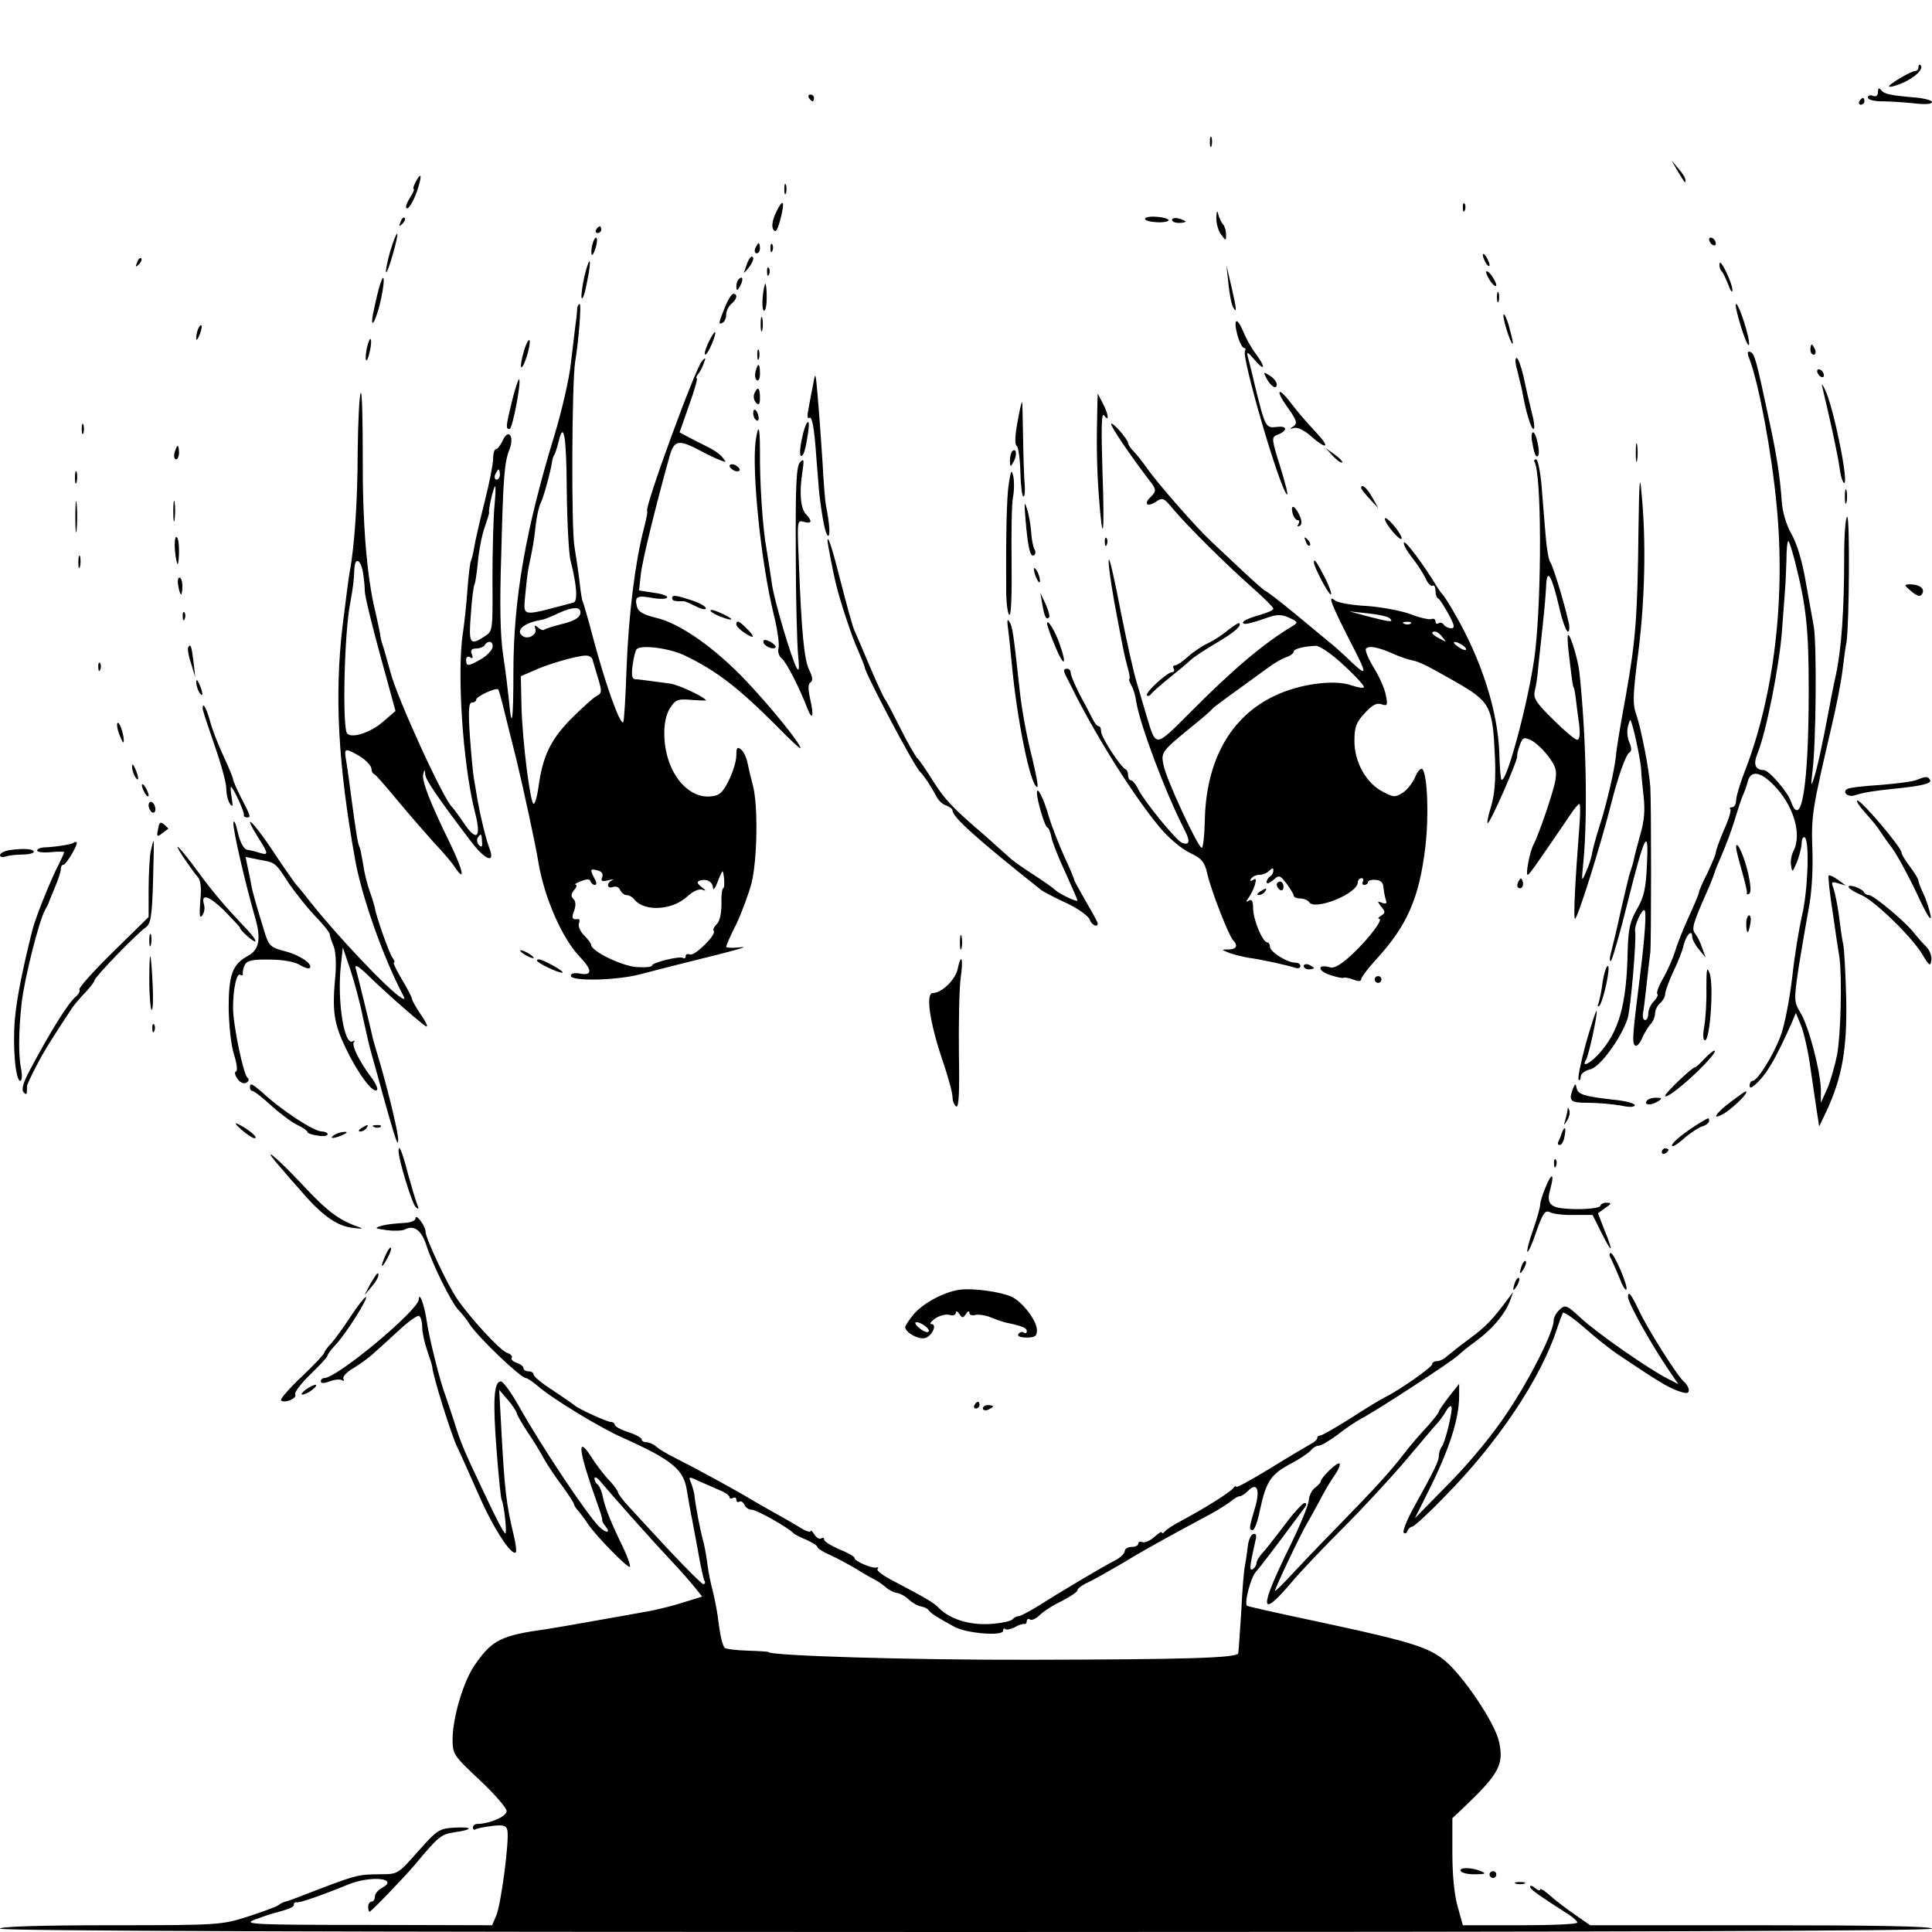 <?xml version="1.0" standalone="no"?>
<!DOCTYPE svg PUBLIC "-//W3C//DTD SVG 20010904//EN"
 "http://www.w3.org/TR/2001/REC-SVG-20010904/DTD/svg10.dtd">
<svg version="1.0" xmlns="http://www.w3.org/2000/svg"
 width="572pt" height="572pt" viewBox="0 0 572 572"
 preserveAspectRatio="xMidYMid meet">

<g transform="translate(0,572) scale(0.1,-0.1)"
fill="#000000" stroke="none">
<path d="M5680 5522 c0 -7 -4 -12 -9 -12 -13 0 -83 -42 -78 -46 2 -3 20 2 39
10 37 16 65 42 54 53 -3 3 -6 1 -6 -5z"/>
<path d="M5560 5448 c0 -11 -5 -15 -15 -12 -8 4 -15 1 -15 -5 0 -6 18 -11 43
-11 23 0 66 -3 95 -6 32 -4 52 -2 52 4 0 5 -26 12 -57 14 -70 6 -86 10 -95 23
-5 6 -8 3 -8 -7z"/>
<path d="M2395 5430 c3 -5 8 -10 11 -10 2 0 4 5 4 10 0 6 -5 10 -11 10 -5 0
-7 -4 -4 -10z"/>
<path d="M5505 5420 c-3 -5 -1 -10 4 -10 6 0 11 5 11 10 0 6 -2 10 -4 10 -3 0
-8 -4 -11 -10z"/>
<path d="M3582 5300 c0 -14 2 -19 5 -12 2 6 2 18 0 25 -3 6 -5 1 -5 -13z"/>
<path d="M4966 5215 c24 -39 24 -40 24 -28 0 6 -9 21 -21 34 l-20 24 17 -30z"/>
<path d="M1230 5180 c-6 -11 -8 -20 -5 -20 3 0 -2 -11 -11 -25 -9 -14 -14 -28
-11 -31 7 -7 26 28 37 67 10 34 5 38 -10 9z"/>
<path d="M2322 5160 c0 -14 2 -19 5 -12 2 6 2 18 0 25 -3 6 -5 1 -5 -13z"/>
<path d="M2298 5092 c-11 -23 -14 -41 -9 -51 7 -11 12 -5 21 28 15 56 9 67
-12 23z"/>
<path d="M4331 5104 c0 -11 3 -14 6 -6 3 7 2 16 -1 19 -3 4 -6 -2 -5 -13z"/>
<path d="M3601 5075 c0 -16 6 -39 14 -49 15 -20 15 -20 15 0 0 11 -4 24 -9 30
-5 5 -11 18 -14 29 -3 14 -5 11 -6 -10z"/>
<path d="M1186 5063 c-6 -14 -5 -15 5 -6 7 7 10 15 7 18 -3 3 -9 -2 -12 -12z"/>
<path d="M3390 5072 c0 -5 16 -9 35 -10 19 -1 35 2 35 6 0 4 -16 9 -35 10 -19
2 -35 -1 -35 -6z"/>
<path d="M3470 5069 c0 -5 9 -9 20 -9 11 0 20 2 20 4 0 2 -9 6 -20 9 -11 3
-20 1 -20 -4z"/>
<path d="M1765 5040 c-3 -5 -1 -10 4 -10 6 0 11 5 11 10 0 6 -2 10 -4 10 -3 0
-8 -4 -11 -10z"/>
<path d="M1155 4975 c-9 -32 -14 -59 -12 -61 2 -3 11 21 20 53 9 31 15 58 13
61 -2 2 -12 -22 -21 -53z"/>
<path d="M1757 5006 c-4 -10 -7 -25 -6 -34 0 -11 4 -9 10 7 5 13 8 29 6 35 -2
5 -6 2 -10 -8z"/>
<path d="M5060 5011 c0 -5 5 -13 10 -16 6 -3 10 -2 10 4 0 5 -4 13 -10 16 -5
3 -10 2 -10 -4z"/>
<path d="M2236 4985 c-3 -8 -1 -15 4 -15 6 0 10 7 10 15 0 8 -2 15 -4 15 -2 0
-6 -7 -10 -15z"/>
<path d="M2281 4984 c0 -11 3 -14 6 -6 3 7 2 16 -1 19 -3 4 -6 -2 -5 -13z"/>
<path d="M4390 4965 c0 -5 5 -17 10 -25 5 -8 10 -10 10 -5 0 6 -5 17 -10 25
-5 8 -10 11 -10 5z"/>
<path d="M406 4943 c-6 -14 -5 -15 5 -6 7 7 10 15 7 18 -3 3 -9 -2 -12 -12z"/>
<path d="M2213 4943 c-3 -10 -8 -22 -10 -28 -3 -5 3 -1 11 9 16 20 21 36 11
36 -3 0 -8 -8 -12 -17z"/>
<path d="M1730 4901 c-6 -28 -10 -56 -8 -63 3 -7 10 14 16 47 15 72 9 85 -8
16z"/>
<path d="M5091 4939 c-1 -9 2 -19 7 -23 4 -4 12 -22 19 -39 6 -18 12 -25 12
-17 1 21 -37 99 -38 79z"/>
<path d="M2271 4914 c0 -11 3 -14 6 -6 3 7 2 16 -1 19 -3 4 -6 -2 -5 -13z"/>
<path d="M3637 4880 c3 -30 9 -62 14 -70 12 -21 10 -4 -6 65 l-14 60 6 -55z"/>
<path d="M4400 4914 c0 -5 7 -19 15 -30 8 -10 15 -14 15 -8 0 5 -7 19 -15 30
-8 10 -15 14 -15 8z"/>
<path d="M1121 4863 c-6 -22 -13 -55 -17 -74 -9 -54 12 -13 25 50 13 63 7 81
-8 24z"/>
<path d="M2187 4893 c-4 -3 -7 -13 -7 -22 1 -13 3 -13 11 2 11 19 8 33 -4 20z"/>
<path d="M2258 4840 c-2 -22 0 -40 4 -40 5 0 8 18 8 40 0 22 -2 40 -4 40 -2 0
-6 -18 -8 -40z"/>
<path d="M4432 4840 c0 -14 2 -19 5 -12 2 6 2 18 0 25 -3 6 -5 1 -5 -13z"/>
<path d="M2146 4810 c-19 -47 -20 -53 -6 -45 6 3 10 14 10 24 0 10 7 24 15 31
17 14 20 30 6 30 -5 0 -16 -18 -25 -40z"/>
<path d="M1709 4808 c0 -7 -2 -29 -5 -48 -2 -19 -9 -72 -14 -117 -5 -46 -27
-140 -48 -210 -86 -281 -122 -487 -122 -703 0 -145 -5 -176 -13 -85 -3 28 -10
88 -17 133 -9 58 -11 150 -6 300 6 233 9 273 25 313 14 38 -4 61 -20 26 -7
-15 -16 -27 -21 -27 -4 0 -8 -12 -8 -28 0 -15 -11 -72 -25 -127 -14 -55 -28
-116 -31 -135 -3 -19 -8 -38 -10 -41 -2 -4 -7 -42 -10 -84 -3 -43 -9 -99 -13
-125 -19 -119 -1 -391 35 -534 20 -76 6 -90 -32 -34 -16 24 -32 45 -35 48 -24
19 -163 322 -183 400 -10 36 -20 72 -23 80 -3 8 -7 24 -8 35 -2 11 -8 40 -14
65 -25 102 -38 263 -37 457 0 110 -2 196 -6 190 -4 -7 -8 -84 -9 -172 0 -149
-10 -288 -24 -360 -3 -16 -12 -88 -21 -160 -24 -205 -13 -408 37 -688 19 -109
83 -290 141 -401 8 -14 7 -17 -4 -10 -38 23 -186 179 -268 282 -14 18 -33 42
-44 54 -10 13 -43 60 -73 106 -56 83 -87 110 -39 33 31 -49 32 -54 5 -46 -12
4 -29 8 -37 9 -10 2 -21 21 -28 52 -6 27 -12 39 -13 27 -1 -22 34 -173 63
-275 20 -66 14 -100 -20 -118 -46 -25 -57 -56 -57 -155 1 -51 7 -111 16 -137
8 -26 11 -48 6 -50 -6 -2 -3 -12 4 -22 9 -12 19 -16 27 -11 7 4 8 10 3 14 -12
8 -43 156 -43 207 0 57 11 105 21 98 5 -3 9 -2 8 3 -1 4 1 16 5 25 7 14 21 18
75 17 40 0 75 -7 89 -16 13 -8 26 -12 29 -9 11 11 -30 39 -74 50 -40 10 -47
16 -58 51 -24 77 -39 130 -41 145 -1 8 -6 30 -10 49 l-7 34 39 -8 c50 -9 48
-7 89 -70 20 -29 55 -73 78 -97 23 -24 42 -47 43 -53 0 -5 6 -22 12 -37 6 -15
8 -52 5 -85 -10 -107 -5 -142 31 -217 36 -75 81 -135 92 -123 4 3 -4 21 -18
39 -35 47 -58 94 -50 103 4 5 2 5 -4 2 -25 -14 -46 120 -35 223 l6 55 22 -65
c12 -36 29 -99 37 -140 9 -41 20 -91 26 -110 69 -250 78 -280 79 -256 1 19
-27 136 -56 236 -9 30 -18 60 -19 65 -3 16 -45 188 -51 209 -3 12 9 5 35 -20
57 -56 163 -148 174 -153 6 -2 -1 14 -16 35 -14 21 -26 42 -26 46 0 4 -13 30
-30 58 -16 27 -27 50 -24 50 4 0 2 6 -3 13 -10 11 -52 132 -53 149 -1 4 -7 26
-15 48 -8 22 -17 59 -20 82 -4 23 -8 45 -10 49 -5 7 -11 44 -25 149 -6 47 -13
97 -16 113 -5 30 -2 32 29 15 27 -14 47 -34 47 -46 0 -6 3 -12 8 -14 4 -1 35
-37 69 -78 34 -41 83 -97 108 -125 26 -27 54 -60 62 -73 32 -47 24 -9 -14 70
-59 120 -85 187 -80 206 4 15 5 15 6 -1 1 -16 38 -70 136 -199 41 -54 71 -66
55 -22 -11 27 -28 99 -36 144 -2 14 -7 41 -10 60 -4 19 -9 79 -13 133 -5 74
-3 97 6 97 7 0 13 4 13 9 0 9 58 36 65 30 2 -2 10 -31 18 -64 8 -33 24 -96 35
-140 20 -82 58 -257 66 -308 17 -103 70 -225 122 -279 39 -41 38 -58 -1 -50
-15 2 -25 0 -25 -7 0 -17 139 -14 207 5 32 8 92 24 133 34 159 39 195 50 158
45 -21 -2 -38 -1 -38 2 0 4 13 34 30 67 16 34 36 88 45 121 17 68 20 230 4
290 -6 22 -13 52 -16 67 -3 15 -11 33 -19 39 -11 9 -14 6 -14 -18 0 -16 -10
-49 -22 -73 -19 -38 -28 -46 -56 -48 -44 -4 -90 30 -115 87 -26 58 -27 139 -3
175 16 25 23 27 62 24 24 -2 44 -2 44 -2 0 9 -82 47 -105 50 -16 2 -43 6 -60
8 -16 2 -36 5 -44 5 -10 1 -12 11 -8 42 3 22 8 43 12 47 14 14 96 3 141 -18
94 -45 159 -95 272 -208 39 -40 72 -71 72 -67 0 13 -82 115 -158 196 -94 100
-199 174 -270 190 -37 9 -52 18 -56 32 -8 31 0 35 44 27 22 -4 43 -4 45 1 3 4
-14 11 -39 14 l-44 7 5 46 c4 40 44 203 85 350 14 49 26 52 89 19 24 -13 53
-27 63 -30 17 -7 17 -6 5 9 -8 10 -27 23 -44 31 -16 8 -42 21 -57 29 l-26 14
28 80 c16 44 26 80 23 80 -3 0 -1 6 4 13 6 6 13 21 17 32 6 16 5 18 -5 7 -19
-18 -172 -436 -163 -445 2 -1 -3 -27 -11 -57 -25 -98 -44 -252 -50 -409 -3
-85 -7 -157 -10 -159 -9 -9 -52 110 -90 253 -14 54 -28 101 -30 105 -2 3 -6
28 -9 56 -3 27 -10 74 -15 104 -10 51 -8 491 2 550 10 59 19 170 13 170 -3 0
-6 -6 -7 -12z m-31 -539 c1 -94 6 -188 11 -208 19 -74 22 -121 9 -125 -159
-42 -148 -44 -143 22 3 32 7 68 10 82 12 57 16 77 21 125 3 27 10 57 15 66 8
16 28 88 33 119 1 9 4 20 8 25 3 6 8 22 12 38 15 63 23 17 24 -144z m-198 46
c0 -8 -4 -15 -10 -15 -5 0 -7 7 -4 15 4 8 8 15 10 15 2 0 4 -7 4 -15z m-16
-92 c-3 -32 -6 -129 -6 -215 1 -155 1 -157 -23 -172 -44 -29 -48 -22 -41 65 3
45 8 85 11 89 2 4 7 34 10 68 3 33 12 79 20 101 8 23 14 42 13 44 -3 5 13 77
18 77 2 0 1 -26 -2 -57z m-390 -194 c3 -17 6 -44 6 -58 0 -15 21 -101 46 -192
l45 -164 -36 -31 c-36 -32 -92 -51 -107 -36 -15 15 -9 299 9 387 8 45 11 67
12 98 1 37 17 34 25 -4z m644 -126 c-2 -12 -20 -22 -52 -30 -27 -7 -51 -14
-54 -17 -3 -3 -11 -1 -19 6 -10 8 -12 8 -8 -4 6 -16 -20 -32 -36 -22 -26 16 2
41 56 49 6 1 26 9 45 18 47 22 72 22 68 0z m-260 -100 c-2 -9 -16 -24 -33 -34
-38 -22 -45 -23 -45 -3 0 9 5 12 12 8 8 -5 9 -2 5 9 -5 12 -1 17 13 17 10 0
22 5 25 10 10 16 27 11 23 -7z m296 -35 c2 -7 10 -33 17 -57 12 -40 11 -44 -7
-53 -10 -6 -44 -37 -76 -69 -59 -61 -82 -110 -94 -201 -4 -27 -10 -48 -14 -48
-10 0 -33 182 -36 286 l-2 92 37 16 c40 19 126 44 154 45 10 1 19 -5 21 -11z
m-327 -539 c2 -16 -1 -19 -9 -11 -5 5 -7 15 -4 21 10 15 12 14 13 -10z m356
-106 c-5 -12 -1 -14 18 -9 13 3 18 3 12 0 -19 -8 -16 -27 2 -20 9 3 18 -1 21
-9 4 -8 12 -15 19 -15 7 0 18 -6 24 -14 30 -36 112 -31 156 10 16 15 34 23 44
20 13 -5 12 -3 -2 8 -13 10 -15 15 -5 19 20 6 38 -3 39 -22 0 -9 7 0 14 19 7
19 14 33 15 30 5 -16 6 -50 1 -50 -3 0 -6 -21 -5 -46 0 -28 -5 -52 -14 -60 -8
-8 -12 -17 -9 -20 10 -10 -56 -75 -70 -70 -7 3 -13 1 -13 -5 0 -6 -4 -8 -8 -5
-11 6 -92 -14 -92 -23 0 -4 -21 -6 -47 -4 -44 4 -133 47 -133 66 0 4 -9 16
-21 28 -11 11 -18 27 -15 35 3 7 2 13 -2 13 -18 -3 -21 3 -12 25 5 15 5 27 -2
34 -8 8 -8 15 2 27 7 8 9 15 4 16 -5 0 2 5 16 10 17 7 26 7 28 0 2 -6 8 -11
13 -11 6 0 6 8 -1 19 -14 27 -13 30 9 24 13 -3 17 -10 14 -20z"/>
<path d="M5154 4754 c11 -36 22 -61 24 -55 5 14 -29 121 -38 121 -4 0 3 -30
14 -66z"/>
<path d="M4451 4785 c1 -21 27 -98 28 -80 0 6 -6 30 -13 55 -8 25 -15 36 -15
25z"/>
<path d="M2252 4760 c0 -19 2 -27 5 -17 2 9 2 25 0 35 -3 9 -5 1 -5 -18z"/>
<path d="M3663 4730 c6 -22 15 -40 20 -40 4 0 6 -4 3 -9 -11 -17 101 -402 124
-425 5 -4 -4 32 -19 80 -26 83 -27 89 -11 96 33 12 33 28 1 24 -34 -4 -35 -2
-66 124 -8 36 -18 74 -21 85 -4 15 1 13 20 -10 32 -37 34 -23 3 19 -13 17 -29
46 -36 64 -19 45 -30 40 -18 -8z"/>
<path d="M586 4745 c-3 -9 -6 -22 -5 -28 0 -7 5 -1 10 12 5 13 8 26 5 28 -2 2
-6 -3 -10 -12z"/>
<path d="M2097 4705 c-9 -19 -13 -35 -9 -35 8 0 34 61 29 67 -2 1 -11 -13 -20
-32z"/>
<path d="M1086 4689 c-8 -42 0 -50 9 -9 4 17 5 34 2 36 -2 3 -7 -10 -11 -27z"/>
<path d="M1551 4680 c-7 -23 -10 -44 -8 -47 7 -6 29 65 25 79 -2 6 -10 -8 -17
-32z"/>
<path d="M5360 4685 c0 -8 4 -15 10 -15 5 0 7 7 4 15 -4 8 -8 15 -10 15 -2 0
-4 -7 -4 -15z"/>
<path d="M2242 4670 c0 -14 2 -19 5 -12 2 6 2 18 0 25 -3 6 -5 1 -5 -13z"/>
<path d="M5180 4656 c28 -76 65 -273 80 -432 27 -277 -8 -568 -96 -792 -13
-34 -24 -71 -24 -82 0 -11 -5 -20 -12 -20 -6 0 -9 -3 -5 -6 3 -3 -5 -31 -19
-61 -13 -31 -24 -61 -24 -67 0 -6 -12 -33 -25 -61 -14 -27 -25 -53 -25 -57 0
-4 -13 -35 -29 -70 -16 -35 -35 -81 -41 -103 -7 -22 -23 -59 -36 -81 -13 -23
-21 -44 -17 -47 3 -3 -2 -13 -11 -22 -9 -9 -16 -25 -16 -36 0 -10 -4 -19 -9
-19 -6 0 -8 8 -7 18 2 9 7 49 11 87 4 39 9 81 11 95 3 31 3 443 0 490 -4 55
-27 171 -41 213 -12 32 -11 59 6 190 19 153 23 325 9 467 -5 60 -7 39 -9 -105
-3 -263 -8 -328 -37 -492 -15 -81 -29 -164 -30 -183 -4 -40 -28 -144 -50 -211
-8 -25 -17 -58 -20 -73 -2 -15 -11 -42 -19 -59 -13 -30 -13 -28 -7 33 13 138
8 375 -12 560 -4 37 -26 110 -33 110 -3 0 -2 -26 2 -57 9 -77 12 -98 14 -98 1
0 4 -13 6 -30 2 -16 6 -51 10 -77 4 -33 2 -48 -6 -48 -6 0 -38 27 -71 60 -51
50 -59 63 -54 85 4 14 9 49 11 78 3 28 8 75 11 102 8 74 10 101 12 138 3 45
17 20 38 -70 9 -40 21 -73 26 -73 4 0 6 12 2 28 -12 55 -46 167 -54 177 -5 6
-11 42 -14 80 -3 39 -9 105 -12 148 -4 42 -11 77 -16 77 -5 0 -7 -3 -5 -7 21
-35 22 -388 2 -563 -15 -129 -85 -394 -100 -378 -2 2 -5 36 -6 77 -4 125 -53
280 -136 421 -14 25 -29 47 -32 50 -3 3 -10 12 -16 22 -40 66 -93 137 -98 132
-4 -4 7 -23 23 -44 16 -20 34 -48 41 -63 6 -14 16 -24 20 -21 5 3 9 -4 9 -15
0 -10 3 -21 8 -23 4 -1 17 -22 30 -45 19 -35 20 -43 8 -43 -8 0 -18 5 -21 10
-4 6 -11 8 -16 5 -5 -4 -9 -1 -9 5 0 7 -6 10 -12 7 -7 -2 -35 4 -63 15 -27 10
-86 21 -129 24 -44 2 -86 10 -93 16 -23 19 -14 -6 43 -118 57 -111 56 -113
-16 -44 -15 14 -35 32 -46 40 -10 9 -56 46 -100 83 -45 37 -84 67 -87 67 -2 0
-31 25 -63 55 -33 31 -77 72 -99 93 -43 40 -158 171 -190 217 -11 16 -28 37
-37 47 -10 10 -18 21 -18 26 -1 12 -50 68 -50 56 0 -9 56 -92 115 -169 19 -24
19 -30 0 -48 -20 -20 -7 -29 18 -12 19 13 23 11 51 -23 42 -50 159 -166 234
-232 34 -30 62 -58 62 -62 0 -5 -20 -13 -45 -20 -25 -7 -45 -16 -45 -21 0 -8
17 -5 77 16 24 8 39 8 60 -2 26 -12 27 -14 9 -25 -85 -51 -175 -127 -303 -256
-104 -104 -100 -104 -128 -11 -9 31 -23 77 -30 102 -8 25 -29 119 -47 209 -17
90 -33 159 -35 153 -3 -7 5 -62 16 -125 28 -149 28 -150 39 -192 6 -20 8 -36
6 -36 -3 0 0 -9 6 -20 6 -10 12 -32 14 -47 10 -66 87 -271 143 -380 18 -34 15
-47 -8 -38 -18 8 -110 121 -129 158 -7 15 -17 27 -22 27 -4 0 -8 6 -8 14 0 8
-3 16 -7 18 -15 6 -73 96 -73 112 0 9 -3 16 -7 16 -5 0 -13 10 -19 23 -6 12
-23 45 -38 72 -14 28 -26 56 -26 63 0 6 -4 12 -10 12 -13 0 -13 -5 2 -33 6
-12 16 -31 21 -42 73 -143 177 -306 251 -395 26 -31 65 -64 89 -75 35 -17 43
-26 51 -60 10 -47 64 -186 77 -199 15 -16 10 -26 -13 -27 -23 0 -23 0 1 -10
14 -5 41 -12 60 -15 32 -4 106 -20 139 -30 6 -2 12 1 12 6 0 6 -7 10 -16 10
-23 0 -74 32 -74 47 0 7 -4 13 -8 13 -14 0 -42 68 -42 101 0 21 -4 28 -12 23
-10 -6 -10 -4 -2 7 6 8 15 25 19 38 5 18 4 22 -5 16 -9 -5 -11 -4 -6 3 4 7 15
12 25 12 9 0 22 5 29 12 9 9 12 9 12 1 0 -7 -4 -15 -10 -18 -5 -3 -10 -11 -10
-17 0 -6 8 -3 19 6 18 16 20 16 40 -10 11 -15 21 -31 21 -35 0 -5 9 -9 19 -9
11 0 23 -5 27 -11 16 -26 144 25 144 59 0 6 5 12 11 12 5 0 7 -4 4 -10 -3 -5
-1 -10 4 -10 6 0 11 4 11 8 0 5 10 8 23 7 15 -1 22 -8 23 -22 1 -12 4 -28 7
-37 4 -11 1 -13 -11 -9 -15 6 -15 5 -3 -11 13 -15 13 -19 0 -27 -8 -5 -11 -9
-6 -9 14 0 -27 -55 -77 -103 -34 -32 -56 -45 -68 -41 -37 11 -39 -9 -2 -22 21
-7 40 -11 42 -9 2 2 15 0 28 -5 16 -6 24 -6 24 1 0 5 19 31 43 57 93 101 129
183 147 335 11 94 6 215 -9 230 -4 4 -14 -6 -21 -23 -7 -17 -24 -39 -37 -47
-22 -14 -27 -14 -59 3 -50 26 -84 88 -84 150 0 41 5 55 30 82 22 24 35 32 50
27 18 -6 19 -3 13 27 -3 18 -19 54 -35 80 -16 26 -27 52 -24 57 7 11 38 5 84
-16 18 -8 42 -16 53 -18 21 -4 45 -16 124 -61 108 -62 114 -72 121 -225 3 -67
-1 -111 -11 -145 -8 -26 -13 -49 -11 -51 6 -6 90 186 88 199 -1 4 3 19 8 33 8
22 12 23 32 14 13 -6 36 -27 51 -47 23 -30 27 -43 22 -72 -6 -35 -49 -161 -65
-191 -11 -21 -24 -89 -17 -89 5 0 30 37 125 176 12 19 25 34 28 34 3 0 3 -30
0 -67 -13 -168 -18 -273 -13 -273 8 0 77 221 107 340 20 79 43 145 54 152 7 4
7 14 0 30 -6 13 -8 34 -4 48 6 23 7 23 12 5 10 -31 27 -118 27 -135 0 -8 3
-42 7 -76 5 -43 2 -76 -10 -116 -8 -30 -17 -63 -19 -74 -2 -10 -7 -26 -10 -34
-3 -8 -15 -58 -27 -110 -11 -52 -25 -110 -30 -129 -5 -19 -5 -30 0 -25 4 5 27
83 49 173 51 203 63 226 57 110 -3 -70 -9 -95 -29 -130 -21 -36 -26 -58 -28
-124 -3 -161 -26 -241 -87 -307 -25 -27 -50 -39 -37 -17 9 13 36 141 32 146
-2 2 -16 -42 -32 -97 -15 -56 -25 -104 -21 -107 3 -3 6 1 6 9 0 9 12 18 28 22
29 6 92 93 111 151 9 28 27 240 22 259 -3 14 20 66 28 61 6 -3 1 -79 -13 -190
-23 -184 -25 -205 -14 -211 4 -3 14 8 20 23 7 15 18 34 25 41 7 7 13 22 13 31
0 10 7 24 15 31 8 7 15 19 15 27 0 8 11 38 24 66 14 29 28 64 31 80 8 30 25
47 25 24 0 -8 9 -25 20 -38 l20 -24 -11 30 c-5 16 -15 35 -21 42 -10 13 -6 29
38 128 10 22 18 45 20 50 1 6 11 30 22 55 11 25 28 70 37 100 9 30 20 64 25
75 5 11 12 30 15 43 9 31 36 28 74 -10 60 -59 88 -148 60 -199 -5 -11 -9 -30
-6 -42 3 -20 4 -20 16 8 7 17 14 42 15 57 0 15 5 23 10 18 14 -14 8 -162 -9
-231 -8 -35 -22 -118 -29 -184 -8 -66 -23 -144 -35 -174 -22 -58 -68 -131 -82
-131 -5 0 -9 -7 -9 -15 0 -10 10 -4 29 16 26 27 52 73 94 167 l14 33 16 -39
c8 -21 21 -76 27 -123 7 -46 15 -104 19 -129 l7 -45 22 46 c46 100 61 183 58
333 -2 78 -6 150 -9 161 -3 12 -8 48 -12 80 -4 33 -12 70 -16 83 -8 21 -7 23
13 17 l23 -7 -23 17 c-13 9 -25 15 -28 13 -2 -3 3 -52 12 -109 8 -57 17 -117
20 -134 8 -60 4 -228 -7 -288 -7 -34 -20 -80 -30 -102 l-18 -40 0 40 c-2 56
-35 184 -60 226 -20 33 -20 38 -6 134 9 55 22 132 29 170 9 43 14 111 12 175
-4 107 -1 121 58 375 13 55 27 127 31 160 4 33 9 71 12 85 8 56 10 370 2 370
-5 0 -9 -53 -9 -117 0 -160 -8 -275 -25 -353 -8 -36 -16 -78 -19 -95 -22 -117
-37 -184 -46 -210 -8 -25 -9 -22 -4 20 11 85 13 377 4 430 -5 28 -16 90 -25
139 -9 53 -25 107 -41 135 -16 28 -27 66 -29 98 -5 70 -14 132 -37 238 -38
178 -43 199 -56 203 -9 3 -10 -2 -2 -22z m134 -597 c34 -135 41 -199 41 -384
0 -281 -22 -415 -53 -327 -9 27 -65 92 -80 92 -26 1 -32 17 -18 51 25 61 65
262 72 364 4 55 8 109 9 120 1 11 3 49 4 84 0 35 3 62 6 59 3 -3 11 -29 19
-59z m-1199 -170 c12 -12 1 -11 -65 6 l-55 15 55 -6 c30 -3 59 -9 65 -15z m62
-15 c-3 -3 -12 -4 -19 -1 -8 3 -5 6 6 6 11 1 17 -2 13 -5z m94 -41 c13 -15 12
-15 -8 -4 -24 12 -29 21 -14 21 5 0 15 -7 22 -17z m59 -23 c8 -5 12 -11 10
-14 -3 -2 -14 2 -24 10 -22 15 -10 19 14 4z m-351 -60 c36 -33 62 -62 59 -65
-2 -3 -19 0 -37 6 -51 18 -153 4 -225 -30 -133 -62 -206 -193 -209 -373 -1
-43 -5 -78 -9 -78 -11 0 -106 205 -113 244 -8 40 -8 40 95 124 25 20 47 40 50
44 4 5 41 32 156 115 28 21 51 34 67 39 9 4 17 10 17 14 0 9 28 16 65 18 11 1
48 -24 84 -58z"/>
<path d="M4492 4624 c5 -20 11 -46 14 -58 11 -64 27 -116 34 -116 5 0 2 24 -6
53 -7 28 -18 76 -24 105 -7 28 -15 52 -20 52 -5 0 -4 -16 2 -36z"/>
<path d="M2237 4620 c-3 -11 -1 -23 4 -26 5 -3 9 6 9 20 0 31 -6 34 -13 6z"/>
<path d="M5380 4621 c0 -5 5 -13 10 -16 6 -3 10 -2 10 4 0 5 -4 13 -10 16 -5
3 -10 2 -10 -4z"/>
<path d="M2408 4585 c-4 -22 -11 -55 -14 -74 -5 -23 -4 -32 3 -28 7 5 14 -32
19 -106 5 -61 9 -116 10 -122 10 -80 18 -116 25 -121 8 -5 5 38 -6 91 -2 11
-7 70 -10 130 -4 61 -10 146 -14 190 -6 72 -7 76 -13 40z"/>
<path d="M3749 4601 c14 -26 31 -36 31 -19 0 7 -9 19 -21 26 -19 12 -19 11
-10 -7z"/>
<path d="M1516 4533 c-19 -78 -19 -83 -7 -83 8 0 35 139 28 147 -2 2 -12 -27
-21 -64z"/>
<path d="M5395 4575 c25 -104 45 -198 51 -237 3 -27 10 -48 14 -48 14 0 -31
222 -56 275 -8 17 -12 21 -9 10z"/>
<path d="M2233 4554 c-3 -8 -1 -20 6 -27 8 -8 11 -4 11 16 0 30 -7 35 -17 11z"/>
<path d="M3812 4514 c27 -38 30 -47 18 -56 -13 -8 -12 -9 1 -5 10 3 31 -7 50
-24 46 -41 59 -36 18 8 -44 48 -49 54 -78 91 -38 50 -46 37 -9 -14z"/>
<path d="M3249 4525 c-3 -122 -2 -183 4 -269 12 -162 18 -123 11 70 -4 128 -3
175 5 164 16 -22 13 4 -4 36 l-15 29 -1 -30z"/>
<path d="M3012 4468 c-7 -39 -8 -64 -2 -68 5 -3 10 -38 11 -78 1 -40 5 -72 9
-72 4 0 5 15 4 33 -2 17 -4 80 -5 140 -1 59 -2 107 -3 107 -2 0 -8 -28 -14
-62z"/>
<path d="M2230 4497 c0 -9 4 -18 9 -21 5 -4 8 1 7 9 -3 21 -16 31 -16 12z"/>
<path d="M242 4450 c0 -14 2 -19 5 -12 2 6 2 18 0 25 -3 6 -5 1 -5 -13z"/>
<path d="M2374 4420 c-6 -27 -7 -50 -2 -50 7 0 13 17 21 73 7 48 -9 29 -19
-23z"/>
<path d="M2237 4413 c-11 -92 16 -357 53 -509 12 -47 18 -93 15 -103 -3 -10 1
-24 10 -31 14 -12 52 -86 76 -149 15 -37 19 -20 8 28 -7 31 -7 46 1 51 7 4 6
16 -4 36 -15 30 -23 110 -31 322 -5 120 -5 123 15 117 24 -7 26 2 5 24 -15 18
-19 63 -9 126 5 34 4 38 -7 27 -11 -10 -14 -65 -13 -265 0 -139 4 -277 7 -307
4 -38 3 -50 -4 -38 -16 28 -69 208 -74 252 -3 23 -10 66 -15 97 -12 63 -21
200 -20 297 0 70 -5 81 -13 25z"/>
<path d="M4537 4408 c6 -35 11 -44 17 -37 7 8 -6 69 -15 69 -5 0 -6 -15 -2
-32z"/>
<path d="M4843 4380 c0 -25 2 -35 4 -22 2 12 2 32 0 45 -2 12 -4 2 -4 -23z"/>
<path d="M517 4380 c-3 -11 -1 -20 4 -20 5 0 9 9 9 20 0 11 -2 20 -4 20 -2 0
-6 -9 -9 -20z"/>
<path d="M2997 4384 c-4 -4 -7 -17 -7 -28 1 -19 1 -20 11 -3 11 19 8 43 -4 31z"/>
<path d="M3947 4369 c12 -12 24 -21 27 -18 2 2 -8 13 -22 23 l-27 19 22 -24z"/>
<path d="M2160 4341 c0 -5 7 -11 15 -15 8 -3 15 -1 15 3 0 5 -7 11 -15 15 -8
3 -15 1 -15 -3z"/>
<path d="M222 4305 c0 -16 2 -22 5 -12 2 9 2 23 0 30 -3 6 -5 -1 -5 -18z"/>
<path d="M2987 4290 c-7 -41 -9 -162 -8 -327 1 -35 5 -63 10 -63 5 0 7 69 6
154 -1 85 0 172 4 193 4 21 4 49 1 63 -5 21 -7 18 -13 -20z"/>
<path d="M4030 4275 c0 -3 12 -18 26 -33 l25 -27 -18 32 c-16 29 -33 43 -33
28z"/>
<path d="M5462 4250 c0 -19 2 -27 5 -17 2 9 2 25 0 35 -3 9 -5 1 -5 -18z"/>
<path d="M223 4190 c0 -41 2 -58 4 -37 2 20 2 54 0 75 -2 20 -4 3 -4 -38z"/>
<path d="M513 4205 c0 -27 2 -38 4 -22 2 15 2 37 0 50 -2 12 -4 0 -4 -28z"/>
<path d="M3036 4185 c7 -85 14 -116 25 -109 5 3 6 11 2 17 -4 7 -9 30 -10 52
-2 22 -7 54 -13 70 -7 23 -8 17 -4 -30z"/>
<path d="M3827 4200 c3 -11 10 -20 15 -20 5 0 6 -5 2 -12 -4 -6 -3 -8 4 -5 7
5 7 15 -1 32 -14 30 -27 33 -20 5z"/>
<path d="M4100 4184 c0 -6 11 -24 25 -40 14 -16 25 -24 25 -18 0 6 -11 24 -25
40 -14 16 -25 24 -25 18z"/>
<path d="M518 4090 c2 -22 6 -40 8 -40 2 0 4 18 4 40 0 22 -3 40 -8 40 -4 0
-6 -18 -4 -40z"/>
<path d="M3271 4114 c0 -11 3 -14 6 -6 3 7 2 16 -1 19 -3 4 -6 -2 -5 -13z"/>
<path d="M3866 4117 c3 -10 9 -15 12 -12 3 3 0 11 -7 18 -10 9 -11 8 -5 -6z"/>
<path d="M2450 4118 c0 -6 16 -90 24 -123 11 -48 49 -164 67 -202 10 -24 19
-45 19 -48 0 -16 147 -295 164 -310 12 -12 30 -39 48 -72 6 -13 19 -25 30 -28
10 -4 18 -10 18 -14 0 -20 69 -82 260 -234 8 -7 43 -25 78 -41 34 -16 64 -38
68 -48 5 -16 24 -26 24 -12 0 3 -16 33 -35 65 -19 33 -35 62 -35 65 0 3 -13
34 -29 68 -15 34 -36 86 -45 116 -16 57 -36 95 -36 73 0 -22 24 -103 31 -103
3 0 9 -13 12 -29 3 -16 22 -63 42 -106 19 -42 35 -78 35 -81 0 -6 -54 19 -67
32 -6 6 -35 26 -64 45 -30 19 -61 41 -69 49 -9 8 -43 38 -75 67 -97 83 -118
106 -154 163 -19 30 -39 60 -45 65 -6 6 -29 46 -51 90 -22 44 -42 82 -45 85
-3 3 -23 46 -44 95 -21 50 -42 99 -47 110 -5 11 -22 73 -39 139 -25 100 -40
147 -40 124z"/>
<path d="M232 4055 c0 -16 2 -22 5 -12 2 9 2 23 0 30 -3 6 -5 -1 -5 -18z"/>
<path d="M3890 4055 c0 -13 43 -95 50 -95 4 0 -3 21 -16 47 -25 49 -34 62 -34
48z"/>
<path d="M3061 4035 c1 -19 18 -51 18 -35 0 8 -4 22 -9 30 -5 8 -9 11 -9 5z"/>
<path d="M528 3985 c2 -14 6 -25 8 -25 2 0 4 11 4 25 0 14 -4 25 -9 25 -4 0
-6 -11 -3 -25z"/>
<path d="M5659 3969 c19 -15 26 -17 32 -7 9 15 -8 28 -36 28 -19 -1 -18 -2 4
-21z"/>
<path d="M1990 3949 c0 -8 9 -10 35 -9 3 0 19 -7 35 -15 17 -9 30 -11 30 -6 0
5 -17 15 -37 22 -51 17 -63 19 -63 8z"/>
<path d="M3086 3930 c7 -38 11 -46 20 -38 3 3 -2 21 -10 39 l-16 34 6 -35z"/>
<path d="M2104 3911 c3 -5 20 -14 38 -20 38 -13 26 0 -15 17 -16 7 -26 8 -23
3z"/>
<path d="M541 3894 c0 -11 3 -14 6 -6 3 7 2 16 -1 19 -3 4 -6 -2 -5 -13z"/>
<path d="M2985 3855 c3 -22 7 -65 10 -95 15 -166 56 -370 76 -370 4 0 -4 40
-16 90 -13 49 -29 134 -35 187 -20 182 -22 198 -32 213 -6 10 -7 2 -3 -25z"/>
<path d="M2180 3871 c0 -5 11 -16 25 -25 30 -20 32 -13 5 14 -22 22 -30 25
-30 11z"/>
<path d="M3100 3874 c0 -6 11 -37 25 -70 25 -60 35 -55 13 7 -12 37 -38 80
-38 63z"/>
<path d="M3635 3854 c-16 -14 -44 -32 -62 -40 -18 -9 -44 -27 -58 -40 -14 -13
-31 -24 -36 -24 -6 0 -7 -4 -4 -10 3 -5 1 -10 -5 -10 -14 0 -82 -62 -74 -69 3
-3 8 -1 12 4 4 6 28 27 54 48 26 21 54 44 62 52 8 8 41 30 75 50 56 33 78 52
70 60 -2 2 -17 -8 -34 -21z"/>
<path d="M2260 3820 c0 -12 28 -25 36 -17 3 3 -4 10 -15 17 -15 7 -21 7 -21 0z"/>
<path d="M557 3803 c-2 -4 1 -26 9 -48 l12 -40 -5 45 c-6 49 -9 56 -16 43z"/>
<path d="M291 3744 c0 -11 3 -14 6 -6 3 7 2 16 -1 19 -3 4 -6 -2 -5 -13z"/>
<path d="M581 3700 c0 -8 4 -22 9 -30 12 -18 12 -2 0 25 -6 13 -9 15 -9 5z"/>
<path d="M600 3622 c0 -5 16 -53 35 -108 19 -54 35 -112 35 -129 0 -16 5 -37
11 -45 8 -11 9 -7 5 18 -3 17 -4 32 -2 32 6 0 40 -74 38 -82 -1 -5 3 -8 8 -8
13 0 14 0 -15 56 -14 27 -25 53 -25 57 0 4 -13 36 -29 70 -16 34 -34 81 -40
105 -11 38 -21 55 -21 34z"/>
<path d="M352 3549 c6 -16 12 -29 13 -27 6 6 -8 58 -16 58 -4 0 -3 -14 3 -31z"/>
<path d="M391 3450 c0 -8 4 -22 9 -30 12 -18 12 -2 0 25 -6 13 -9 15 -9 5z"/>
<path d="M5675 3411 c-11 -5 -60 -11 -108 -15 -49 -3 -93 -8 -98 -12 -16 -9 2
-25 21 -19 28 9 60 14 120 20 81 8 111 16 104 26 -6 11 -12 11 -39 0z"/>
<path d="M420 3395 c0 -5 5 -17 10 -25 5 -8 10 -10 10 -5 0 6 -5 17 -10 25 -5
8 -10 11 -10 5z"/>
<path d="M440 3336 c0 -8 5 -18 10 -21 6 -3 10 1 10 9 0 8 -4 18 -10 21 -5 3
-10 -1 -10 -9z"/>
<path d="M5522 3314 c18 -20 38 -44 43 -53 6 -9 22 -33 37 -52 14 -19 47 -79
73 -134 29 -63 44 -87 41 -66 -4 19 -13 48 -21 64 -8 17 -15 34 -15 39 0 5
-12 25 -26 43 -14 19 -25 37 -24 40 3 12 -118 155 -131 155 -5 0 5 -16 23 -36z"/>
<path d="M468 3265 c-5 -22 -3 -24 11 -13 9 7 17 13 19 14 1 1 -4 6 -12 13
-11 9 -15 7 -18 -14z"/>
<path d="M218 3225 c-4 -5 -57 -13 -90 -14 -10 -1 -18 -5 -18 -9 0 -5 18 -7
40 -5 22 2 40 2 40 0 0 -2 -11 -27 -26 -56 -25 -54 -61 -144 -69 -178 -28
-112 -46 -201 -51 -261 -7 -80 2 -182 16 -182 5 0 6 15 3 33 -9 41 -8 114 1
197 8 71 51 243 69 275 6 11 12 22 12 25 1 3 9 22 18 44 9 21 17 45 17 52 0 8
3 14 8 14 8 0 44 61 39 66 -2 2 -6 2 -9 -1z"/>
<path d="M446 3199 c-3 -17 -6 -68 -6 -113 l0 -81 -105 -103 c-58 -57 -103
-107 -100 -112 3 -4 -2 -14 -11 -21 -22 -18 -76 -105 -136 -218 -20 -37 -25
-58 -18 -65 9 -9 10 -8 10 19 0 3 12 29 27 58 23 44 45 80 108 175 6 8 22 28
38 44 15 16 27 32 27 36 0 9 125 138 151 156 15 10 19 32 22 134 2 67 3 122 2
122 -2 0 -5 -14 -9 -31z"/>
<path d="M541 3185 c18 -27 39 -56 45 -62 8 -9 11 -32 7 -70 -3 -43 -2 -54 6
-43 6 8 8 22 5 32 -10 34 15 26 60 -18 25 -26 46 -48 46 -50 0 -8 42 -45 46
-41 3 3 -14 25 -38 49 -51 54 -88 97 -131 156 -53 72 -81 101 -46 47z"/>
<path d="M5140 3212 c0 -8 8 -39 17 -70 9 -32 16 -61 15 -65 -2 -5 2 -6 7 -3
6 4 4 27 -3 59 -12 53 -35 103 -36 79z"/>
<path d="M27 3203 c-15 -3 -27 -9 -27 -15 0 -5 7 -7 16 -4 9 3 31 6 50 6 19 0
34 4 34 8 0 9 -31 11 -73 5z"/>
<path d="M4496 3111 c-4 -7 -5 -15 -2 -18 9 -9 19 4 14 18 -4 11 -6 11 -12 0z"/>
<path d="M3780 3101 c0 -6 5 -13 10 -16 6 -3 10 1 10 9 0 9 -4 16 -10 16 -5 0
-10 -4 -10 -9z"/>
<path d="M5474 3092 c3 -5 20 -15 37 -22 39 -17 148 -122 180 -175 21 -35 24
-37 27 -18 2 12 -5 30 -15 40 -10 10 -27 29 -38 43 -27 34 -119 110 -132 110
-6 0 -13 4 -15 9 -1 4 -14 12 -27 16 -14 4 -21 3 -17 -3z"/>
<path d="M3730 3080 c-9 -6 -10 -10 -3 -10 6 0 15 5 18 10 8 12 4 12 -15 0z"/>
<path d="M5170 2985 c0 -14 2 -25 4 -25 2 0 6 11 8 25 3 14 1 25 -3 25 -5 0
-9 -11 -9 -25z"/>
<path d="M442 2935 c0 -16 2 -22 5 -12 2 9 2 23 0 30 -3 6 -5 -1 -5 -18z"/>
<path d="M2842 2930 c0 -19 2 -27 5 -17 2 9 2 25 0 35 -3 9 -5 1 -5 -18z"/>
<path d="M1540 2906 c0 -3 9 -10 20 -16 11 -6 20 -8 20 -6 0 3 -9 10 -20 16
-11 6 -20 8 -20 6z"/>
<path d="M442 2818 c0 -49 4 -88 7 -88 4 0 5 33 3 73 -5 106 -10 115 -10 15z"/>
<path d="M1590 2876 c0 -7 62 -36 74 -36 6 1 -5 9 -24 20 -35 19 -50 24 -50
16z"/>
<path d="M2835 2850 c-7 -31 -47 -70 -73 -70 -22 0 -10 -84 27 -195 17 -49 31
-100 31 -112 0 -12 5 -25 11 -29 8 -4 10 42 8 157 -1 90 1 190 5 222 9 60 2
79 -9 27z"/>
<path d="M3860 2860 c0 -6 7 -10 15 -10 8 0 15 2 15 4 0 2 -7 6 -15 10 -8 3
-15 1 -15 -4z"/>
<path d="M4745 2814 c-3 -26 -9 -54 -12 -63 -4 -9 -3 -13 2 -9 11 10 35 118
25 118 -4 0 -11 -21 -15 -46z"/>
<path d="M5052 2795 c1 -38 -2 -89 -6 -112 -5 -27 -4 -43 2 -43 15 0 26 163
14 197 -8 23 -10 17 -10 -42z"/>
<path d="M4070 2820 c0 -5 5 -10 10 -10 6 0 10 5 10 10 0 6 -4 10 -10 10 -5 0
-10 -4 -10 -10z"/>
<path d="M451 2674 c0 -11 3 -14 6 -6 3 7 2 16 -1 19 -3 4 -6 -2 -5 -13z"/>
<path d="M5046 2585 c-13 -14 -25 -25 -28 -25 -8 0 -88 -76 -88 -84 0 -15 92
62 134 112 26 30 11 28 -18 -3z"/>
<path d="M740 2500 c0 -5 3 -10 8 -10 4 0 30 -20 57 -45 28 -25 62 -50 78 -57
15 -7 27 -16 27 -19 0 -4 14 -9 30 -11 17 -3 30 -1 30 4 0 4 -8 8 -17 8 -24 0
-120 63 -179 118 -28 24 -34 27 -34 12z"/>
<path d="M4657 2497 c-14 -37 -8 -42 45 -42 29 0 72 -4 96 -8 26 -6 42 -5 42
1 0 5 -28 13 -62 16 -89 10 -106 16 -110 34 -3 15 -4 15 -11 -1z"/>
<path d="M5123 2457 c-45 -34 -57 -55 -21 -35 23 13 68 55 68 64 0 6 -1 5 -47
-29z"/>
<path d="M4875 2460 c-8 -13 15 -13 35 0 12 8 11 10 -7 10 -12 0 -25 -4 -28
-10z"/>
<path d="M4641 2433 c-1 -6 -4 -20 -7 -30 -5 -17 -5 -17 6 0 6 10 9 23 6 30
-3 9 -5 9 -5 0z"/>
<path d="M5035 2397 c-46 -28 -85 -59 -85 -69 0 -5 15 3 34 20 19 17 44 33 55
37 12 3 21 11 21 16 0 11 0 11 -25 -4z"/>
<path d="M714 2376 c16 -14 34 -26 40 -26 12 1 -17 26 -49 42 -12 6 -8 -1 9
-16z"/>
<path d="M1070 2380 c-9 -6 -10 -10 -3 -10 6 0 15 5 18 10 8 12 4 12 -15 0z"/>
<path d="M1108 2383 c7 -3 16 -2 19 1 4 3 -2 6 -13 5 -11 0 -14 -3 -6 -6z"/>
<path d="M4623 2363 c-3 -10 -8 -21 -10 -25 -2 -5 0 -8 5 -8 5 0 12 11 14 25
6 29 0 33 -9 8z"/>
<path d="M990 2360 c-18 -12 -2 -12 25 0 13 6 15 9 5 9 -8 0 -22 -4 -30 -9z"/>
<path d="M1180 2312 c0 -26 40 -156 51 -166 9 -8 10 -6 4 9 -5 11 -16 51 -27
89 -17 67 -28 92 -28 68z"/>
<path d="M4920 2309 c0 -5 5 -7 10 -4 6 3 10 8 10 11 0 2 -4 4 -10 4 -5 0 -10
-5 -10 -11z"/>
<path d="M831 2263 c18 -21 42 -49 54 -62 64 -76 110 -110 157 -116 32 -4 36
-3 18 3 -57 20 -92 46 -167 127 -79 84 -126 121 -62 48z"/>
<path d="M4601 2274 c0 -11 3 -14 6 -6 3 7 2 16 -1 19 -3 4 -6 -2 -5 -13z"/>
<path d="M4576 2205 c-9 -21 -16 -44 -16 -51 0 -8 -9 -41 -21 -75 -12 -33 -19
-62 -17 -65 3 -2 15 25 27 61 19 54 26 63 40 56 9 -5 41 -9 71 -8 l55 0 27
-54 c32 -64 36 -59 8 10 l-19 49 22 16 c18 12 19 15 5 15 -9 1 -18 -3 -20 -9
-3 -9 -69 -13 -116 -7 -35 5 -43 19 -32 57 13 47 4 50 -14 5z"/>
<path d="M1230 2113 c0 -8 -15 -13 -37 -14 -21 -1 -49 -4 -63 -8 -23 -7 -21
-8 15 -13 22 -3 46 -2 54 2 26 14 48 -2 62 -43 19 -60 75 -173 96 -195 10 -10
25 -29 33 -42 26 -40 152 -160 167 -160 5 0 23 -13 42 -29 40 -34 178 -118
241 -146 152 -68 185 -96 194 -160 4 -26 10 -57 12 -68 3 -12 11 -60 20 -106
8 -46 17 -88 20 -92 3 -5 1 -9 -4 -9 -4 0 -48 44 -98 97 -49 53 -104 112 -121
131 -18 19 -33 39 -33 43 0 4 -12 21 -26 36 -15 15 -40 48 -55 72 -43 66 -35
11 19 -139 9 -25 16 -47 15 -50 -1 -3 3 -11 9 -18 18 -21 3 -23 -18 -2 -37 37
-169 235 -235 352 -24 43 -49 78 -56 78 -21 0 -24 -56 -13 -201 6 -79 13 -146
15 -149 7 -12 17 -100 11 -100 -4 0 -29 48 -57 108 -68 143 -74 158 -94 222
-10 30 -21 64 -25 75 -17 43 -49 173 -56 220 -6 46 -23 95 -24 68 -1 -32 -242
-233 -280 -233 -6 0 -10 -4 -10 -10 0 -6 9 -6 26 0 14 6 30 7 36 4 6 -4 8 -2
5 3 -4 6 9 21 29 32 19 12 48 32 62 46 15 13 49 44 76 69 27 25 53 43 57 40 5
-3 9 -18 9 -33 0 -16 7 -47 15 -70 8 -23 15 -45 15 -49 2 -27 55 -197 74 -237
8 -16 36 -79 63 -140 43 -99 98 -183 110 -171 3 3 0 27 -7 55 -21 87 -26 133
-35 296 l-7 130 26 -30 c14 -16 25 -34 26 -39 0 -4 14 -28 30 -53 17 -24 39
-61 50 -81 11 -20 36 -57 55 -82 18 -25 34 -49 34 -53 1 -5 7 -14 14 -21 6 -8
19 -24 27 -37 23 -35 119 -133 125 -128 2 3 -6 28 -19 55 -37 76 -53 116 -61
151 -3 18 -11 35 -16 38 -5 4 -9 12 -9 18 1 7 10 1 21 -13 32 -38 137 -157
201 -225 32 -34 66 -73 77 -87 l20 -25 -55 -17 c-30 -10 -76 -21 -102 -26 -26
-5 -96 -17 -157 -28 -60 -11 -126 -22 -145 -25 -137 -19 -163 -32 -214 -106
-34 -48 -66 -157 -66 -221 0 -43 3 -48 80 -120 44 -41 80 -83 80 -92 0 -16
-51 -38 -87 -38 -7 0 -13 -5 -13 -11 0 -5 4 -8 8 -5 4 3 27 7 49 10 33 4 42 1
45 -12 7 -27 -19 -224 -33 -254 l-12 -28 -371 1 c-342 0 -368 2 -331 16 22 8
45 16 50 17 51 14 65 19 65 27 0 5 3 8 8 7 7 -3 73 20 154 53 67 27 152 18 98
-11 -11 -6 -20 -17 -20 -25 0 -8 -4 -15 -10 -15 -5 0 -10 -7 -10 -15 0 -8 2
-15 4 -15 5 0 101 100 135 140 69 83 77 89 115 95 57 8 59 17 2 14 -46 -3 -51
-6 -108 -70 -59 -67 -60 -68 -111 -68 -71 -1 -66 1 -247 -69 -14 -5 -29 -11
-35 -12 -5 -1 -15 -6 -20 -10 -6 -5 -47 -20 -90 -34 -79 -25 -84 -26 -407 -26
-212 0 -328 -4 -328 -10 0 -7 960 -10 2860 -10 1900 0 2860 3 2860 10 0 7
-175 10 -506 10 l-506 0 -46 32 c-26 18 -59 43 -74 57 -16 14 -28 21 -28 17 0
-5 -7 -3 -15 4 -8 7 -15 9 -15 4 1 -8 19 -21 117 -84 12 -8 23 -18 23 -22 0
-5 -76 -8 -169 -8 l-170 0 -15 54 c-10 34 -16 93 -16 158 l0 105 33 31 c106
101 120 128 105 196 -12 55 -106 195 -161 240 -46 38 -99 55 -334 106 -198 42
-248 54 -251 56 -9 7 11 84 26 100 14 16 51 64 145 191 6 8 6 13 -1 13 -5 0
-33 -30 -61 -68 -28 -37 -57 -74 -66 -83 -8 -9 -15 -21 -15 -27 0 -6 -5 -14
-11 -18 -11 -6 -9 9 8 85 4 16 2 22 -7 19 -7 -2 -14 -19 -16 -38 -2 -19 -6
-44 -8 -55 -3 -11 -8 -72 -11 -135 -4 -63 -8 -120 -9 -125 -5 -14 -163 -18
-611 -19 -359 -1 -780 12 -780 23 0 1 -28 3 -62 4 -34 1 -64 5 -67 8 -7 7 -14
35 -21 94 -3 21 -10 56 -15 76 -6 21 -13 57 -16 81 -3 24 -9 57 -14 73 -7 26
-19 86 -25 135 -2 8 -6 23 -10 32 -7 17 -5 17 26 2 19 -8 46 -20 62 -27 15 -6
27 -15 27 -20 0 -4 5 -5 10 -2 6 3 10 1 10 -5 0 -6 4 -9 9 -6 5 3 11 -1 15 -9
3 -8 13 -15 22 -15 15 0 110 -54 124 -70 3 -3 20 -12 38 -19 17 -8 32 -17 32
-21 0 -4 17 -15 38 -24 20 -9 55 -28 77 -41 22 -14 47 -28 55 -32 8 -4 22 -13
32 -22 9 -8 24 -16 33 -17 9 -1 26 -10 36 -20 11 -10 27 -19 36 -20 9 -2 19
-6 22 -11 6 -9 28 -23 76 -49 35 -20 145 -29 145 -12 0 6 3 8 6 5 4 -3 16 -1
28 5 11 7 24 11 29 10 4 -1 7 3 7 9 0 5 4 8 10 4 5 -3 18 3 28 13 11 11 40 30
66 42 25 13 46 27 46 32 0 5 15 16 33 24 17 8 61 33 97 54 59 36 123 72 265
148 27 15 55 33 63 40 7 6 17 12 22 12 5 0 16 7 25 16 27 28 37 3 20 -52 -17
-58 -18 -64 -6 -64 5 0 15 26 21 58 19 88 32 108 98 142 22 12 46 28 53 36 6
8 17 14 24 14 7 0 32 15 56 33 24 19 56 40 71 48 46 24 268 169 286 187 10 9
30 26 46 37 55 40 94 86 109 130 l7 20 -15 -20 c-47 -63 -65 -82 -115 -119
-30 -22 -61 -47 -68 -53 -7 -7 -20 -13 -28 -13 -8 0 -14 -4 -14 -9 0 -9 -97
-77 -140 -98 -14 -7 -60 -35 -103 -63 -43 -27 -83 -50 -88 -50 -5 0 -9 -3 -9
-8 0 -4 -9 -12 -19 -17 -11 -6 -65 -38 -120 -72 -56 -34 -101 -59 -101 -55 0
4 -4 2 -8 -3 -8 -12 -86 -61 -152 -96 -25 -13 -48 -28 -52 -34 -4 -5 -8 -6 -8
-2 0 4 -10 -2 -22 -13 -12 -11 -28 -18 -35 -16 -7 3 -13 1 -13 -4 0 -6 -9 -10
-20 -10 -11 0 -20 -6 -20 -12 0 -7 -13 -20 -29 -28 -34 -17 -165 -95 -231
-137 -25 -15 -49 -28 -55 -28 -5 0 -13 -4 -17 -9 -3 -5 -33 -12 -66 -14 -61
-4 -119 14 -152 47 -14 15 -35 28 -142 84 -26 14 -44 28 -40 32 4 4 3 6 -3 4
-14 -3 -65 19 -65 28 0 5 -20 16 -45 26 -25 11 -45 23 -45 29 0 5 -4 7 -9 3
-6 -3 -14 3 -20 12 -6 10 -11 14 -11 10 0 -5 -15 0 -32 11 -18 11 -51 30 -73
42 -22 12 -53 30 -70 40 -44 27 -173 97 -225 123 -25 12 -51 28 -58 35 -7 6
-20 12 -28 12 -8 0 -14 4 -14 8 0 5 -18 15 -40 22 -22 7 -40 17 -40 22 0 4 -5
8 -11 8 -12 0 -99 40 -109 50 -3 3 -31 22 -62 43 -32 20 -58 42 -58 47 0 6 -7
10 -15 10 -8 0 -15 4 -15 9 0 5 -9 13 -20 16 -11 4 -18 10 -15 15 3 5 -3 11
-14 15 -20 6 -109 103 -148 160 -28 41 -93 179 -93 198 0 17 -29 56 -30 40z"/>
<path d="M1142 2005 c-17 -37 -14 -45 4 -12 9 16 14 31 11 33 -2 2 -9 -7 -15
-21z"/>
<path d="M4770 1993 c5 -10 16 -36 25 -57 8 -22 17 -37 20 -34 7 7 -36 108
-46 108 -5 0 -5 -8 1 -17z"/>
<path d="M4506 1975 c-9 -26 -7 -32 5 -12 6 10 9 21 6 23 -2 3 -7 -2 -11 -11z"/>
<path d="M1096 1918 l-17 -33 20 24 c18 20 27 41 18 41 -1 0 -11 -15 -21 -32z"/>
<path d="M4486 1925 c-9 -26 -7 -32 5 -12 6 10 9 21 6 23 -2 3 -7 -2 -11 -11z"/>
<path d="M2845 1902 c-46 -5 -109 -38 -139 -72 -14 -17 -26 -35 -26 -39 0 -15
36 -36 56 -33 22 3 41 42 21 42 -6 0 -1 7 11 16 13 9 32 14 43 11 11 -3 19 0
19 6 0 7 5 5 10 -3 9 -13 11 -13 20 0 5 8 10 10 10 3 0 -6 8 -9 18 -6 10 2 31
-1 47 -8 17 -7 36 -13 44 -15 44 -9 61 -15 61 -25 0 -6 -4 -8 -9 -4 -5 3 -12
1 -16 -5 -4 -6 6 -10 24 -10 25 0 31 4 31 22 0 28 -45 87 -78 100 -34 14 -108
24 -147 20z m-95 -122 c0 -6 -9 -5 -20 2 -11 7 -20 16 -20 21 0 4 9 3 20 -3
11 -6 20 -15 20 -20z"/>
<path d="M4820 1880 c0 -17 65 -134 117 -211 l32 -47 -31 16 c-53 26 -211 136
-258 180 -41 38 -46 40 -62 25 -10 -9 -18 -23 -18 -32 0 -34 -69 -171 -136
-271 -41 -63 -110 -147 -172 -210 l-103 -105 40 80 c62 124 91 214 91 282 l0
36 -30 -38 c-16 -21 -30 -41 -30 -44 0 -4 -15 -22 -32 -42 -18 -19 -49 -54
-68 -79 -45 -58 -83 -100 -200 -220 -52 -53 -114 -118 -138 -144 -23 -25 -44
-46 -47 -46 -4 0 76 169 95 200 5 8 21 38 36 65 14 28 35 63 46 78 11 16 17
31 14 34 -6 6 -56 -42 -56 -54 0 -3 -8 -11 -17 -18 -9 -7 -17 -23 -18 -36 0
-13 -26 -76 -57 -139 -90 -183 -89 -216 3 -108 29 35 101 110 159 168 58 58
141 148 185 200 44 52 85 101 92 108 7 8 18 23 24 34 6 11 13 17 16 14 6 -6
-18 -108 -29 -120 -4 -6 -8 -17 -8 -26 0 -15 -10 -37 -77 -158 -19 -35 -31
-67 -27 -70 4 -4 9 -1 11 6 3 6 9 12 14 12 5 0 48 39 95 88 157 158 287 352
334 499 7 21 15 42 17 46 3 4 32 -16 65 -45 33 -29 77 -64 98 -78 122 -82 148
-97 178 -108 25 -9 32 -8 32 2 0 8 -7 19 -15 26 -19 16 -106 153 -134 213 -22
46 -31 57 -31 37z"/>
<path d="M1038 1822 c-21 -32 -47 -68 -58 -80 -11 -11 -20 -24 -20 -27 0 -4
-30 -36 -67 -71 -37 -35 -64 -66 -61 -70 10 -10 49 6 42 18 -3 5 17 32 45 59
28 27 51 52 51 56 0 4 11 18 24 32 31 33 99 141 89 141 -4 -1 -25 -27 -45 -58z"/>
<path d="M904 1605 c-10 -8 -14 -14 -9 -14 6 0 19 6 29 14 11 8 15 15 10 15
-6 0 -19 -7 -30 -15z"/>
<path d="M2885 1560 c-3 -5 -1 -10 4 -10 6 0 11 5 11 10 0 6 -2 10 -4 10 -3 0
-8 -4 -11 -10z"/>
<path d="M2910 1550 c0 -5 7 -7 15 -4 8 4 15 8 15 10 0 2 -7 4 -15 4 -8 0 -15
-4 -15 -10z"/>
<path d="M4325 180 c3 -5 23 -10 43 -9 30 0 33 2 17 9 -28 12 -67 12 -60 0z"/>
<path d="M4410 170 c0 -5 5 -10 10 -10 6 0 10 5 10 10 0 6 -4 10 -10 10 -5 0
-10 -4 -10 -10z"/>
<path d="M4488 143 c6 -2 18 -2 25 0 6 3 1 5 -13 5 -14 0 -19 -2 -12 -5z"/>
</g>
</svg>
